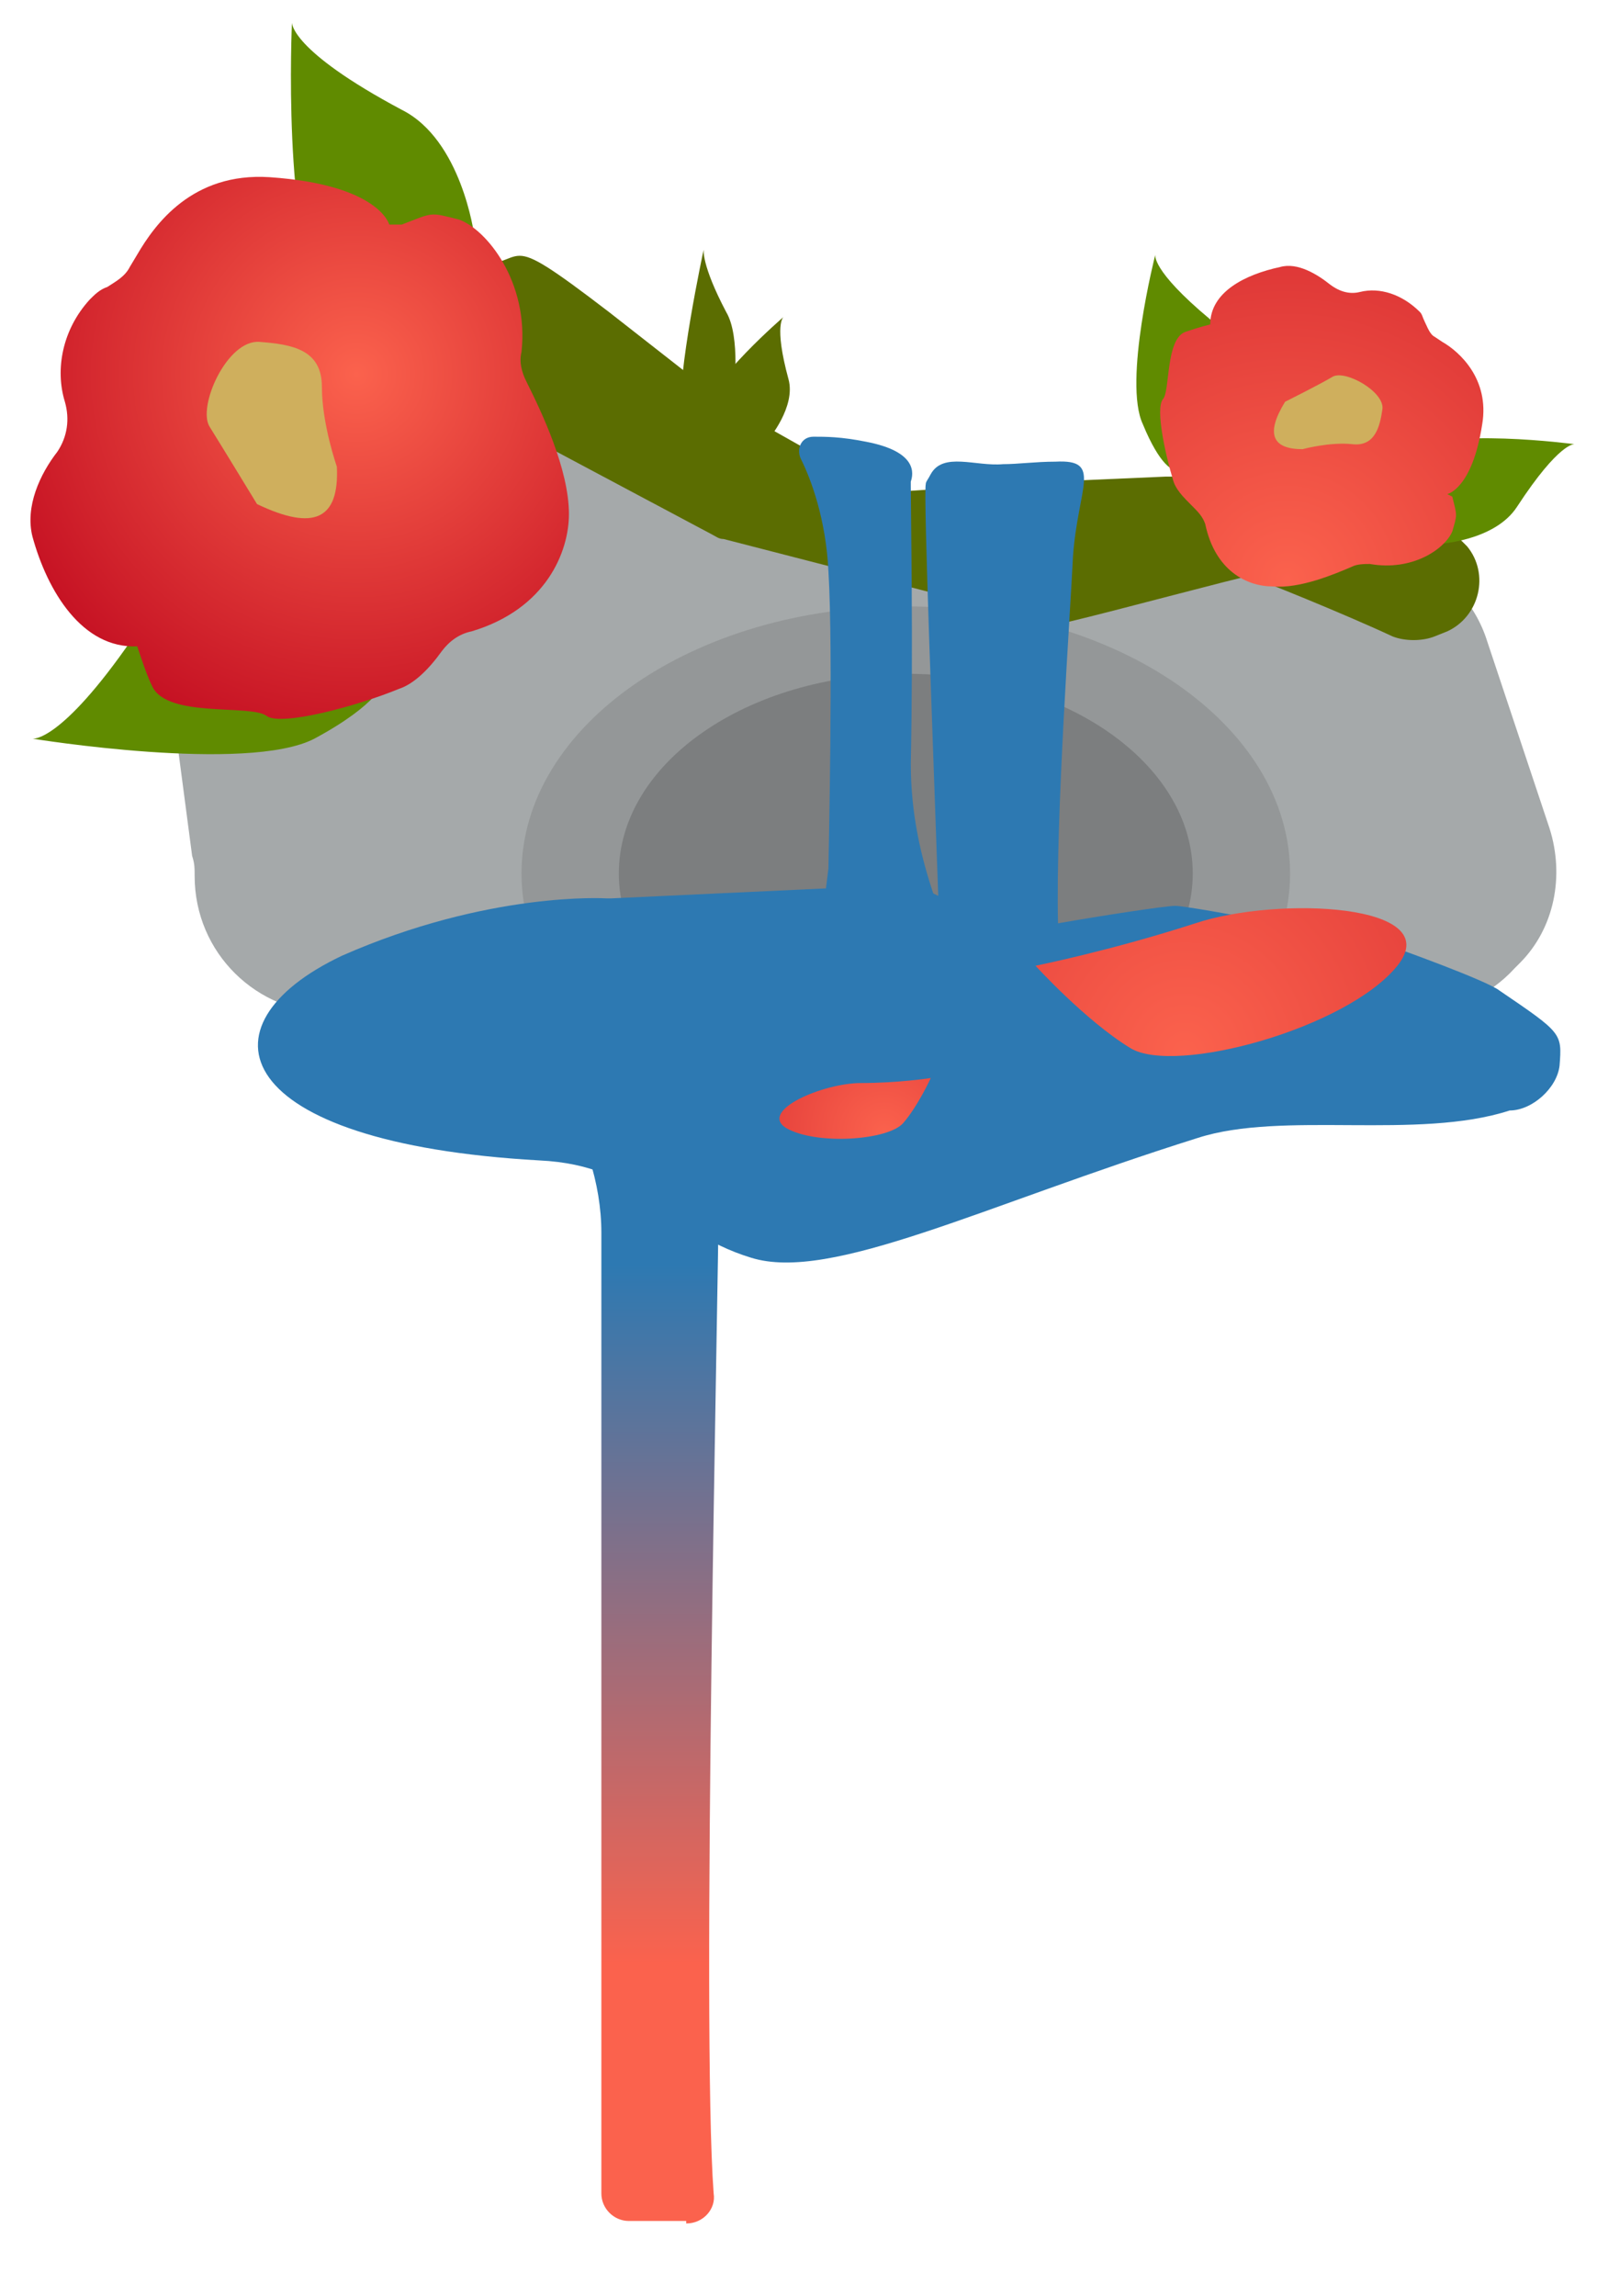<svg width="64" height="92" viewBox="0 0 64 92" fill="none" xmlns="http://www.w3.org/2000/svg">
<g clip-path="url(#clip0_164_10406)">
<path d="M6.2 22.9C5.9 21.1 6.6 19.2 8 18C11 15.4 16 11.2 17.3 11.7C18.9 12.4 27.9 17.4 30.2 18.6C30.6 18.8 30.9 19 31.3 19.1L38.2 21.1L40.4 21.6C41.4 21.8 42.4 21.8 43.3 21.5L47.7 20.2C48.9 19.9 50.1 19.9 51.2 20.3L56.4 22.3C57.9 22.9 59.1 24.1 59.6 25.7L62.1 33.2C62.7 35.1 62.3 37.2 60.9 38.6L60.7 38.8C59.7 39.9 58.2 40.6 56.7 40.6H13.3C10.3 40.6 7.8 38.2 7.8 35.1C7.8 34.8 7.8 34.6 7.7 34.3L6.2 22.9Z" fill="#A5A9AA"/>
<mask id="mask0_164_10406" style="mask-type:luminance" maskUnits="userSpaceOnUse" x="6" y="11" width="57" height="30">
<path d="M6.2 22.9C5.9 21.1 6.6 19.2 8 18C11 15.4 16 11.2 17.3 11.7C18.9 12.4 27.9 17.4 30.2 18.6C30.6 18.8 30.9 19 31.3 19.1L38.2 21.1L40.4 21.6C41.4 21.8 42.4 21.8 43.3 21.5L47.7 20.2C48.9 19.9 50.1 19.9 51.2 20.3L56.4 22.3C57.9 22.9 59.1 24.1 59.6 25.7L62.1 33.2C62.7 35.1 62.3 37.2 60.9 38.6L60.7 38.8C59.7 39.9 58.2 40.6 56.7 40.6H13.3C10.3 40.6 7.8 38.2 7.8 35.1C7.8 34.8 7.8 34.6 7.7 34.3L6.2 22.9Z" fill="white"/>
</mask>
<g mask="url(#mask0_164_10406)">
<path opacity="0.7" d="M36.3 45.7C44.805 45.7 51.7 40.909 51.7 35C51.7 29.091 44.805 24.3 36.3 24.3C27.795 24.3 20.9 29.091 20.9 35C20.9 40.909 27.795 45.7 36.3 45.7Z" fill="#8D9091"/>
</g>
<mask id="mask1_164_10406" style="mask-type:luminance" maskUnits="userSpaceOnUse" x="6" y="11" width="57" height="30">
<path d="M6.2 22.9C5.9 21.1 6.6 19.2 8 18C11 15.4 16 11.2 17.3 11.7C18.9 12.4 27.9 17.4 30.2 18.6C30.6 18.8 30.9 19 31.3 19.1L38.2 21.1L40.4 21.6C41.4 21.8 42.4 21.8 43.3 21.5L47.7 20.2C48.9 19.9 50.1 19.9 51.2 20.3L56.4 22.3C57.9 22.9 59.1 24.1 59.6 25.7L62.1 33.2C62.7 35.1 62.3 37.2 60.9 38.6L60.7 38.8C59.7 39.9 58.2 40.6 56.7 40.6H13.3C10.3 40.6 7.8 38.2 7.8 35.1C7.8 34.8 7.8 34.6 7.7 34.3L6.2 22.9Z" fill="white"/>
</mask>
<g mask="url(#mask1_164_10406)">
<path opacity="0.7" d="M36.3 43C42.651 43 47.8 39.418 47.8 35C47.8 30.582 42.651 27 36.3 27C29.948 27 24.8 30.582 24.8 35C24.8 39.418 29.948 43 36.3 43Z" fill="#727475"/>
</g>
<path d="M18.4 10.7C18.5 10.7 18.5 10.7 18.6 10.7C21.5 10.7 19.7 8.9 24.4 12.5L29 16.1C29.1 16.2 29.2 16.2 29.3 16.3L34.8 19.4C35.2 19.6 35.6 19.7 36 19.7L42.1 19.3L46.7 19.1C46.8 19.1 46.9 19.1 47 19.1L55.9 19.8C56.4 19.8 56.8 20 57.2 20.4L58.6 21.7C58.7 21.8 58.7 21.8 58.8 21.9C59.7 23 59.3 24.7 58 25.3L57.5 25.5C57 25.7 56.3 25.7 55.8 25.5C54.1 24.7 50.2 23.1 50 23.1C49.8 23.1 44.6 24.5 42.9 24.9C42.5 25 42.2 25 41.8 24.9L29 21.6C28.8 21.6 28.7 21.5 28.5 21.4L20.8 17.3C20.8 17.3 20.7 17.3 20.7 17.2C20.2 17 15.6 14.9 15.3 14.8C15.2 14.8 15.1 14.4 15 14.1C14.8 13.4 15.1 12.6 15.6 12.1L16.3 11.5C16.6 11.2 17.1 11 17.6 10.9L18.4 10.7Z" fill="#5B6D01"/>
<path d="M21.6 46.5C25.9 46.7 26.5 49.3 30.1 50.4C33.3 51.4 39.4 48.3 48 45.6C51.4 44.5 56.8 45.7 60.5 44.5C61.4 44.5 62.4 43.6 62.5 42.7C62.6 41.4 62.6 41.4 60.1 39.7C59.6 39.3 56 38 55.4 37.8H55.3C54.5 37.6 47.7 36.3 47.1 36.3C46.7 36.3 44.1 36.7 42.4 37C42.3 32.7 42.9 24.5 43 22.3C43.2 19.5 44.2 18.4 42.3 18.5C41.5 18.5 40.8 18.6 40.2 18.6C39.1 18.7 37.8 18.1 37.3 19C37.2 19.2 37.1 19.3 37.1 19.4C37 19.8 37.4 30.1 37.6 35.9L37.4 35.8C36.9 34.3 36.5 32.6 36.5 30.6C36.6 25.9 36.5 20.4 36.5 19.5C36.5 19.4 36.5 19.3 36.5 19.3C36.6 19 36.8 18.1 34.7 17.7C33.7 17.5 33.1 17.5 32.6 17.5C32.1 17.5 31.9 18 32.1 18.4C32.5 19.2 33.1 20.8 33.2 22.9C33.4 26.2 33.2 34.3 33.2 34.8L33.1 35.6L24.5 36C24.4 36 24.4 36 24.3 36C24.3 36 19.6 35.7 13.7 38.3C7.8 41.1 9.2 45.8 21.6 46.5Z" fill="#2D79B2"/>
<path d="M27.5 89.1C28.2 89.1 28.7 88.5 28.6 87.9C28.1 81.2 28.8 51.3 28.8 48.1C28.8 46.5 30.2 44.9 31.7 43.7C33.1 42.5 32.9 40.3 31.3 39.4L30.4 38.9C29.8 38.6 29.2 38.5 28.6 38.7L23.9 39.9C22.2 40.3 21.4 42.3 22.4 43.8C23.4 45.4 24.1 47.4 24.1 49.4V87.9C24.1 88.5 24.6 89 25.2 89H27.5V89.1Z" fill="url(#paint0_linear_164_10406)"/>
<path d="M10.6 23.3C10.6 23.3 6.8 23.4 5.3 25.6C2.4 29.8 1.3 29.6 1.3 29.6C1.3 29.6 9.9 31 12.6 29.6C15.2 28.2 15.4 27.3 15.4 27.3L10.6 23.3Z" fill="#608B00"/>
<path d="M19 9.4C19 9.4 18.5 5.6 16.1 4.4C11.6 2 11.7 0.9 11.7 0.9C11.7 0.9 11.3 9.6 13 12.1C14.7 14.6 15.6 14.6 15.6 14.6L19 9.4Z" fill="#608B00"/>
<path d="M30.8 17.6C30.8 17.6 31.9 16.3 31.6 15.2C31 13 31.4 12.7 31.4 12.7C31.4 12.7 28.5 15.2 28.2 16.5C27.9 17.8 28.2 18.1 28.2 18.1L30.8 17.6Z" fill="#5B6D01"/>
<path d="M29.4 15.8C29.4 15.8 29.7 13.5 29.1 12.5C28.1 10.6 28.2 10 28.2 10C28.2 10 27.1 15.1 27.3 16.7C27.5 18.3 27.8 18.5 27.8 18.5L29.4 15.8Z" fill="#5B6D01"/>
<path d="M15.6 9C15.6 9 15.2 7.4 10.8 7.1C7.7 6.9 6.2 9 5.5 10.2L5.2 10.7C5 11.1 4.6 11.3 4.3 11.5C4 11.6 3.8 11.8 3.6 12C2.5 13.2 2.2 14.8 2.6 16.1C2.8 16.8 2.7 17.5 2.3 18.1C1.6 19 1 20.3 1.3 21.5C1.9 23.7 3.3 26 5.5 25.9C5.7 26.5 5.9 27.1 6.1 27.5C6.7 28.8 10.1 28.2 10.7 28.7C11.3 29.1 14.3 28.3 16 27.6C16.6 27.4 17.2 26.8 17.7 26.1C18 25.7 18.4 25.4 18.9 25.3C21.9 24.4 22.8 22.1 22.8 20.6C22.8 18.8 21.7 16.5 21.1 15.3C20.9 14.9 20.8 14.5 20.9 14.1C21.2 11.3 19.5 9.2 18.4 8.8C17.2 8.5 17.4 8.5 16.1 9H15.6Z" fill="url(#paint1_radial_164_10406)"/>
<path d="M10.3 20.2C10.3 20.2 8.9 17.9 8.4 17.1C7.9 16.3 9.1 13.6 10.4 13.7C11.7 13.8 12.9 14 12.9 15.5C12.9 17 13.5 18.7 13.5 18.7C13.6 20.8 12.6 21.3 10.3 20.2Z" fill="#CFAF5D"/>
<path d="M49.6 16.1C49.6 16.1 49.7 13.8 48.5 12.8C46.1 10.8 46.3 10.2 46.3 10.2C46.3 10.2 45 15.3 45.8 17C46.5 18.7 47 18.8 47 18.8L49.6 16.1Z" fill="#608B00"/>
<path d="M57.6 21.8C57.6 21.8 59.9 21.7 60.8 20.3C62.5 17.7 63.1 17.8 63.1 17.8C63.1 17.8 57.9 17.1 56.3 18.1C54.7 19 54.6 19.5 54.6 19.5L57.6 21.8Z" fill="#608B00"/>
<path d="M58 19.8C58 19.8 59 19.6 59.4 17C59.7 15.2 58.5 14.1 57.8 13.7L57.5 13.5C57.3 13.4 57.2 13.1 57.1 12.9C57 12.7 57 12.6 56.9 12.5C56.2 11.8 55.3 11.5 54.5 11.7C54.1 11.8 53.7 11.7 53.3 11.4C52.8 11 52 10.5 51.3 10.7C49.9 11 48.5 11.7 48.5 13C48.1 13.1 47.8 13.2 47.5 13.3C46.7 13.6 46.9 15.7 46.6 16C46.3 16.4 46.7 18.2 47 19.2C47.1 19.6 47.4 19.9 47.8 20.3C48 20.5 48.2 20.7 48.3 21C48.7 22.9 50 23.5 51 23.5C52.1 23.6 53.5 23 54.2 22.7C54.4 22.6 54.7 22.6 54.9 22.6C56.6 22.9 57.9 22 58.2 21.3C58.4 20.6 58.4 20.7 58.2 19.9L58 19.8Z" fill="url(#paint2_radial_164_10406)"/>
<path d="M51.5 16.1C51.5 16.1 52.9 15.4 53.4 15.1C53.9 14.8 55.5 15.7 55.4 16.4C55.3 17.1 55.1 17.9 54.2 17.8C53.3 17.7 52.2 18 52.2 18C51 18 50.7 17.4 51.5 16.1Z" fill="#CFAF5D"/>
<path d="M41.499 38.7C41.499 38.7 44.499 38.1 47.9 37C51.2 35.9 57.999 36.2 55.999 38.7C53.999 41.2 47.099 43.1 45.3 42C43.499 40.9 41.499 38.7 41.499 38.7Z" fill="url(#paint3_radial_164_10406)"/>
<path d="M37.3 43.2C37.3 43.2 36 43.4 34.5 43.4C33 43.4 30.4 44.5 31.5 45.2C32.7 45.9 35.6 45.7 36.2 45C36.8 44.3 37.3 43.2 37.3 43.2Z" fill="url(#paint4_radial_164_10406)"/>
</g>
<defs>
<linearGradient id="paint0_linear_164_10406" x1="27.333" y1="50.654" x2="27.333" y2="78.7" gradientUnits="userSpaceOnUse">
<stop stop-color="#2D79B2"/>
<stop offset="1" stop-color="#FB624D"/>
</linearGradient>
<radialGradient id="paint1_radial_164_10406" cx="0" cy="0" r="1" gradientUnits="userSpaceOnUse" gradientTransform="translate(14.289 14.988) scale(18.477 18.477)">
<stop stop-color="#FB624D"/>
<stop offset="1" stop-color="#BA001A"/>
</radialGradient>
<radialGradient id="paint2_radial_164_10406" cx="0" cy="0" r="1" gradientUnits="userSpaceOnUse" gradientTransform="translate(51.582 23.262) scale(29.61)">
<stop stop-color="#FB624D"/>
<stop offset="1" stop-color="#BA001A"/>
</radialGradient>
<radialGradient id="paint3_radial_164_10406" cx="0" cy="0" r="1" gradientUnits="userSpaceOnUse" gradientTransform="translate(47.473 42.223) scale(33.623 34.966)">
<stop stop-color="#FB624D"/>
<stop offset="1" stop-color="#BA001A"/>
</radialGradient>
<radialGradient id="paint4_radial_164_10406" cx="0" cy="0" r="1" gradientUnits="userSpaceOnUse" gradientTransform="translate(35.446 45.438) rotate(160.574) scale(14.105 14.669)">
<stop stop-color="#FB624D"/>
<stop offset="1" stop-color="#BA001A"/>
</radialGradient>
<clipPath id="clip0_164_10406">
<rect width="64" height="92" fill="white"/>
</clipPath>
</defs>
</svg>
